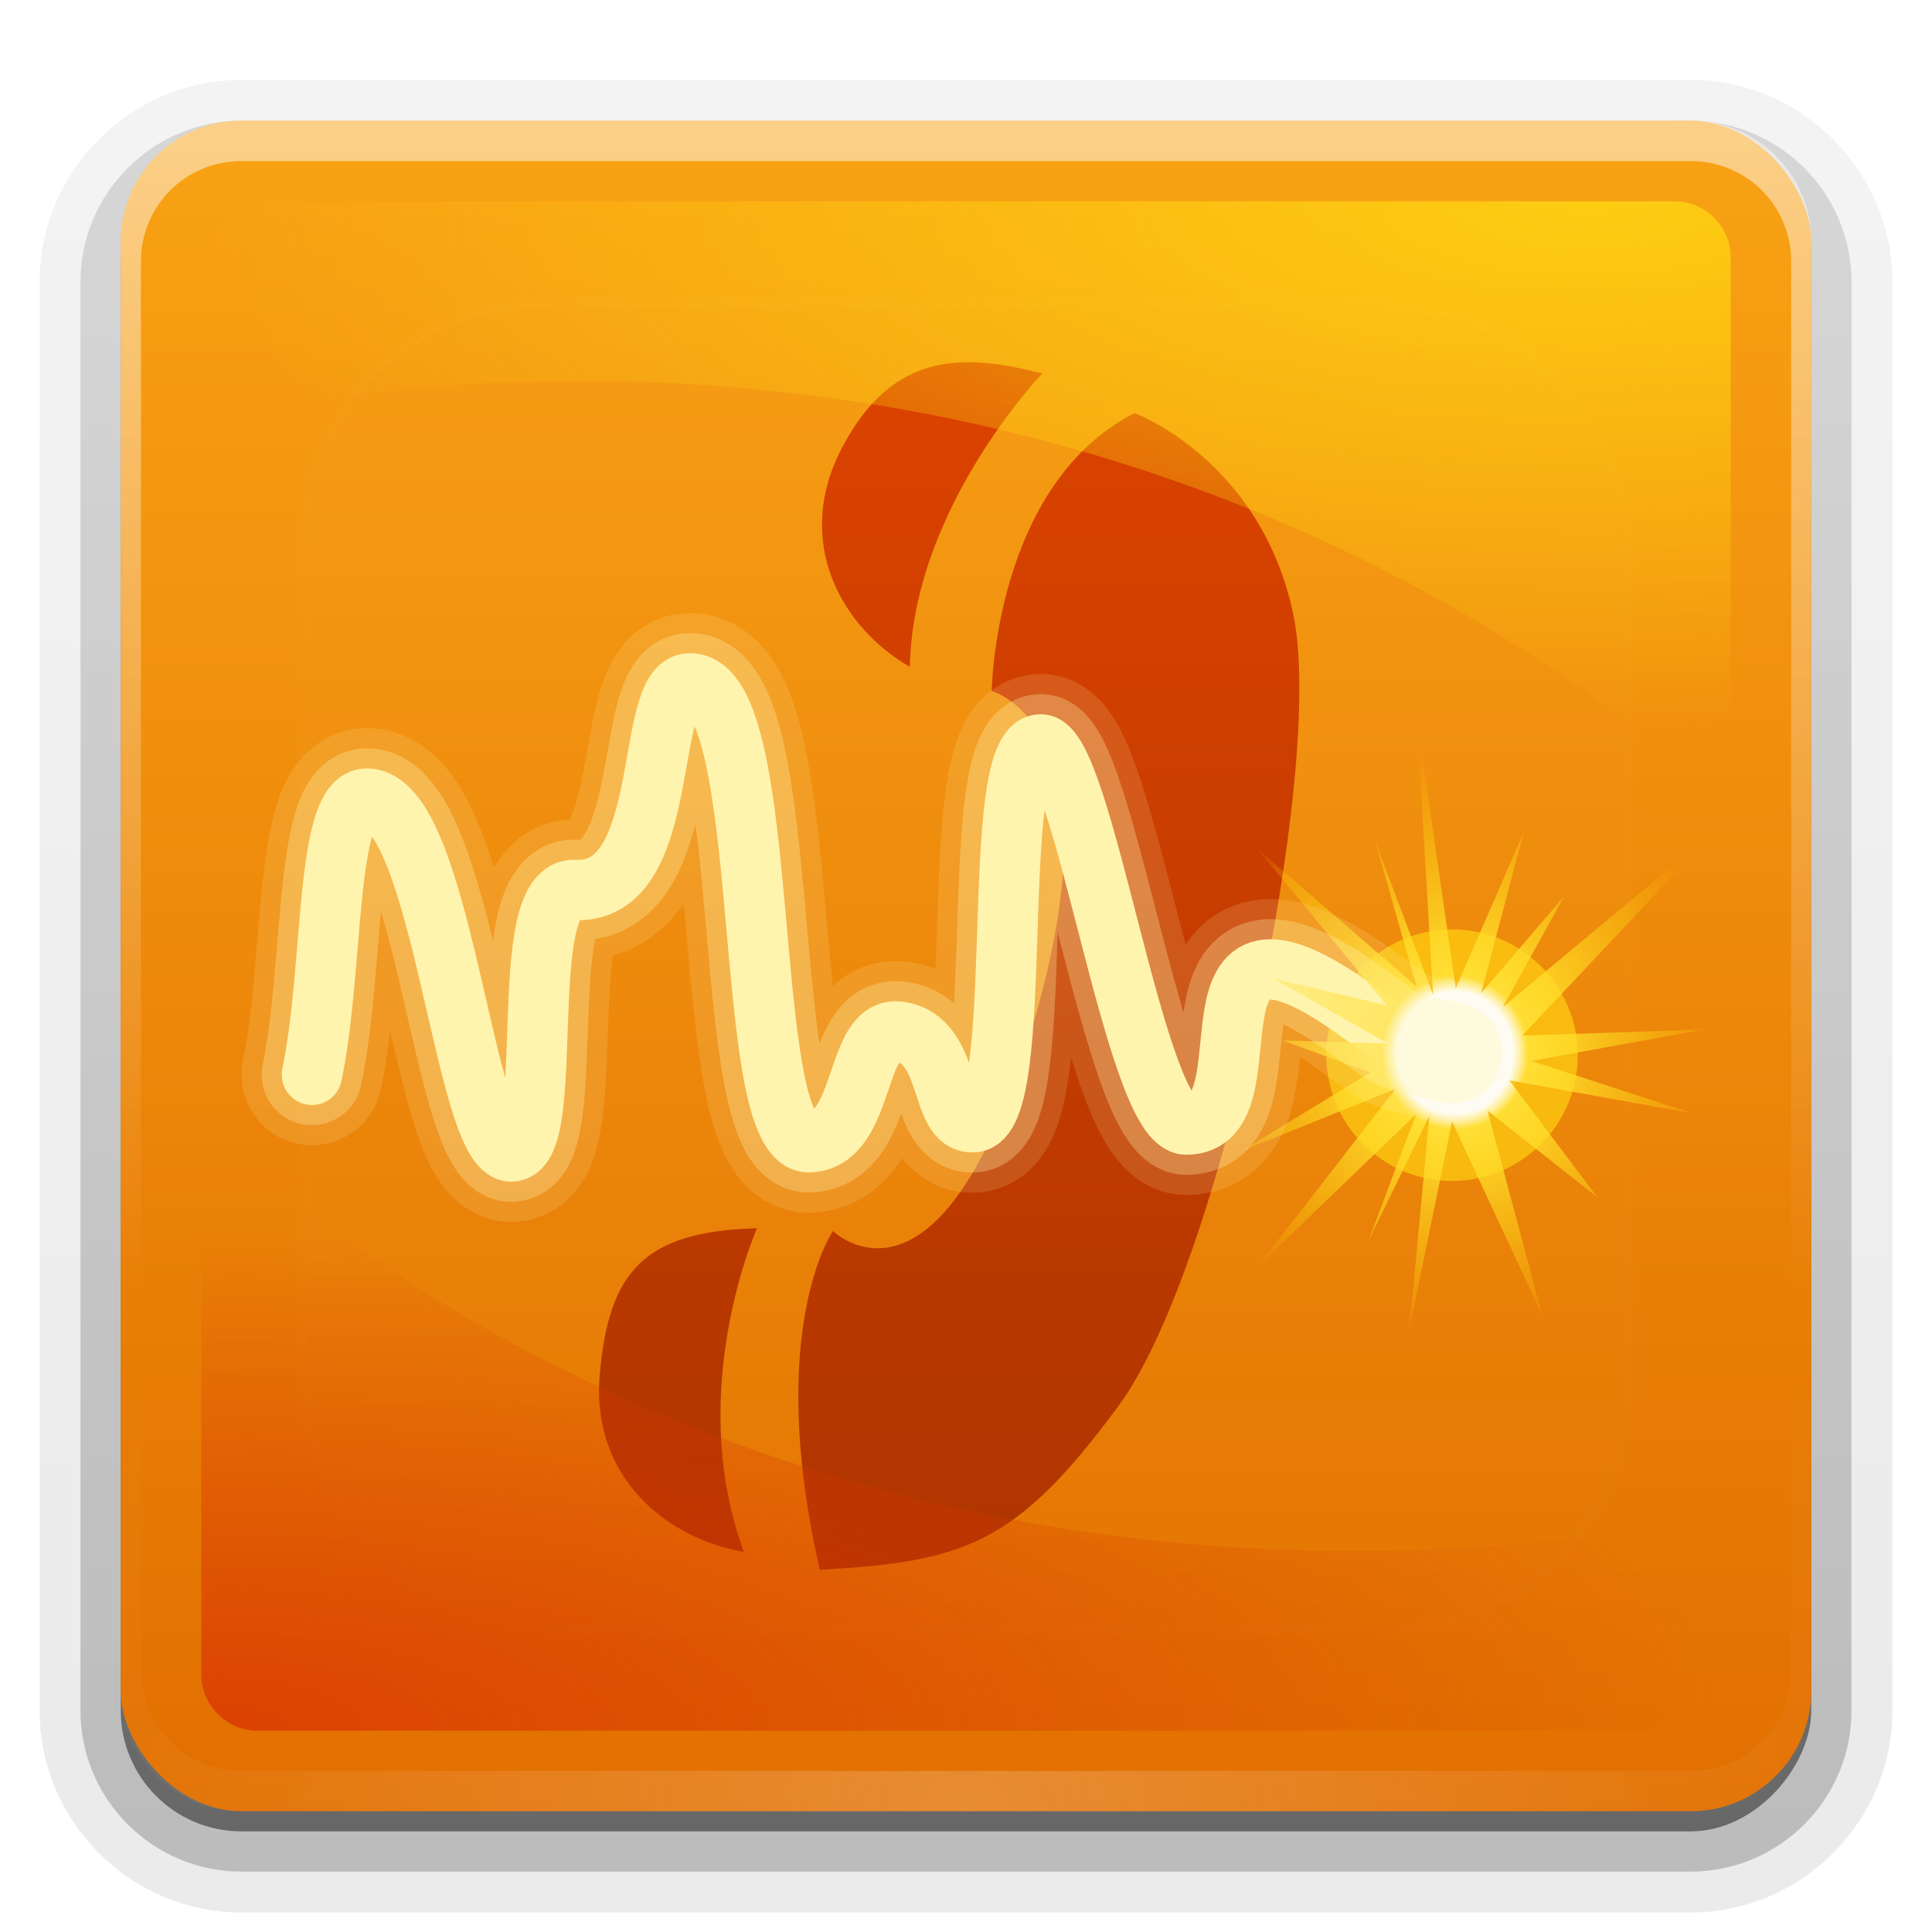 <svg height="96" width="96" xmlns="http://www.w3.org/2000/svg" xmlns:xlink="http://www.w3.org/1999/xlink"><linearGradient id="a"><stop offset="0" stop-color="#fefefe"/><stop offset="1" stop-color="#fefefe" stop-opacity="0"/></linearGradient><linearGradient id="b" gradientUnits="userSpaceOnUse" x1="36.357" x2="36.357" xlink:href="#a" y1="6" y2="63.893"/><filter id="c" color-interpolation-filters="sRGB" height="1.384" width="1.384" x="-.192" y="-.192"><feGaussianBlur stdDeviation="5.28"/></filter><linearGradient id="d" gradientUnits="userSpaceOnUse" x1="48" x2="48" xlink:href="#a" y1="20.221" y2="138.661"/><radialGradient id="e" cx="48" cy="90.172" gradientTransform="matrix(1.157 0 0 .996 -7.551 .197)" gradientUnits="userSpaceOnUse" r="42" xlink:href="#a"/><clipPath id="f"><rect height="84" rx="6" width="84" x="6" y="6"/></clipPath><linearGradient id="g" gradientUnits="userSpaceOnUse" x1="47.724" x2="47.724" y1="90.448" y2="4.988"><stop offset="0" stop-color="#e26f00"/><stop offset="1" stop-color="#f9a314"/></linearGradient><radialGradient id="h" cx="10" cy="150.578" gradientTransform="matrix(1.407 -0 0 .454 -4.074 17.616)" gradientUnits="userSpaceOnUse" r="54"><stop offset="0" stop-color="#d93503"/><stop offset="1" stop-color="#d83603" stop-opacity="0"/></radialGradient><radialGradient id="i" cx="107.816" cy="-22.578" gradientTransform="matrix(-1.275 0 -0 -.484 216.339 -.918)" gradientUnits="userSpaceOnUse" r="54"><stop offset="0" stop-color="#ffd812"/><stop offset="1" stop-color="#ffd812" stop-opacity="0"/></radialGradient><filter id="j" color-interpolation-filters="sRGB" height="1.36" width="1.36" x="-.18" y="-.18"><feGaussianBlur stdDeviation="1.113"/></filter><radialGradient id="k" cx="-24.45" cy="8.761" gradientTransform="matrix(.977 0 0 1.028 96.186 43.305)" gradientUnits="userSpaceOnUse" r="14.746"><stop offset="0" stop-color="#fefefe"/><stop offset=".2" stop-color="#fefefe"/><stop offset=".253" stop-color="#ffde34"/><stop offset="1" stop-color="#ffd602" stop-opacity="0"/></radialGradient><linearGradient id="l" gradientUnits="userSpaceOnUse" x1="45.019" x2="45.019" y1="18" y2="78.232"><stop offset="0" stop-color="#dc4300"/><stop offset="1" stop-color="#ae3500"/></linearGradient><linearGradient id="m" gradientTransform="matrix(1.006 0 0 .994 100 0)" gradientUnits="userSpaceOnUse" x1="45.448" x2="45.448" y1="92.54" y2="7.017"><stop offset="0"/><stop offset="1" stop-opacity=".588"/></linearGradient><linearGradient id="n" gradientTransform="matrix(1.024 0 0 1.012 -1.143 -98.071)" gradientUnits="userSpaceOnUse" x1="32.251" x2="32.251" xlink:href="#m" y1="6.132" y2="90.239"/><linearGradient id="o" gradientTransform="translate(0 -97)" gradientUnits="userSpaceOnUse" x1="32.251" x2="32.251" xlink:href="#m" y1="6.132" y2="90.239"/><g><g fill="url(#n)"><path d="m12-95.031c-5.511 0-10.031 4.52-10.031 10.031v71c0 5.511 4.52 10.031 10.031 10.031h72c5.511 0 10.031-4.52 10.031-10.031v-71c0-5.511-4.52-10.031-10.031-10.031z" opacity=".08" transform="scale(1 -1)"/><path d="m12-94.031c-4.972 0-9.031 4.06-9.031 9.031v71c0 4.972 4.06 9.031 9.031 9.031h72c4.972 0 9.031-4.06 9.031-9.031v-71c0-4.972-4.06-9.031-9.031-9.031z" opacity=".1" transform="scale(1 -1)"/><path d="m12-93c-4.409 0-8 3.591-8 8v71c0 4.409 3.591 8 8 8h72c4.409 0 8-3.591 8-8v-71c0-4.409-3.591-8-8-8z" opacity=".2" transform="scale(1 -1)"/><rect height="85" opacity=".3" rx="7" transform="scale(1 -1)" width="86" x="5" y="-92"/></g><rect fill="url(#o)" height="84" opacity=".45" rx="6" transform="scale(1 -1)" width="84" x="6" y="-91"/></g><rect fill="url(#g)" height="84" rx="6" width="84" x="6" y="6"/><path d="m12 6c-3.324 0-6 2.676-6 6v2 68 2c0 .335.041.651.094.969.049.296.097.597.188.875.01.03.021.064.031.094.099.288.235.547.375.812.145.274.316.536.5.781s.374.473.594.688c.44.428.943.815 1.5 1.094.279.14.573.247.875.344-.256-.1-.487-.236-.719-.375-.007-.004-.024.004-.031 0-.032-.019-.062-.043-.094-.062-.12-.077-.231-.164-.344-.25-.106-.081-.213-.161-.312-.25-.178-.161-.347-.345-.5-.531-.108-.13-.218-.265-.312-.406-.025-.038-.038-.086-.062-.125-.065-.103-.13-.205-.188-.312-.101-.195-.206-.416-.281-.625-.008-.022-.024-.041-.031-.062-.032-.092-.036-.187-.062-.281-.03-.107-.07-.203-.094-.312-.073-.342-.125-.698-.125-1.062v-2-68-2c0-2.782 2.218-5 5-5h2 68 2c2.782 0 5 2.218 5 5v2 68 2c0 .364-.052.721-.125 1.062-.044.207-.088.398-.156.594-.008.022-.023.041-.031.062-.063.174-.138.367-.219.531-.042.083-.079.17-.125.25-.055.097-.127.188-.188.281-.094.141-.205.276-.312.406-.143.174-.303.347-.469.5-.011.01-.02.021-.031.031-.138.126-.285.234-.438.344-.103.073-.204.153-.312.219-.007.004-.024-.004-.031 0-.232.139-.463.275-.719.375.302-.097.596-.204.875-.344.557-.279 1.06-.666 1.5-1.094.22-.214.409-.442.594-.688s.355-.508.5-.781c.14-.265.276-.525.375-.812.01-.031.021-.063.031-.094.09-.278.139-.579.188-.875.052-.318.094-.634.094-.969v-2-68-2c0-3.324-2.676-6-6-6z" fill="url(#b)" opacity=".5"/><path d="m12 90c-3.324 0-6-2.676-6-6v-2-68-2c0-.335.041-.651.094-.969.049-.296.097-.597.188-.875.01-.03.021-.064.031-.094.099-.288.235-.547.375-.812.145-.274.316-.536.5-.781s.374-.473.594-.688c.44-.428.943-.815 1.5-1.094.279-.14.573-.247.875-.344-.256.1-.487.236-.719.375-.007.004-.024-.004-.031 0-.032.019-.062.043-.094.062-.12.077-.231.164-.344.25-.106.081-.213.161-.312.25-.178.161-.347.345-.5.531-.108.13-.218.265-.312.406-.025.038-.038.086-.062.125-.065.103-.13.205-.188.312-.101.195-.206.416-.281.625-.008.022-.024.041-.031.062-.032.092-.036.187-.062.281-.03.107-.07.203-.094.312-.073.342-.125.698-.125 1.062v2 68 2c0 2.782 2.218 5 5 5h2 68 2c2.782 0 5-2.218 5-5v-2-68-2c0-.364-.052-.721-.125-1.062-.044-.207-.088-.398-.156-.594-.008-.022-.023-.041-.031-.062-.063-.174-.138-.367-.219-.531-.042-.083-.079-.17-.125-.25-.055-.097-.127-.188-.188-.281-.094-.141-.205-.276-.312-.406-.143-.174-.303-.347-.469-.5-.011-.01-.02-.021-.031-.031-.138-.126-.285-.234-.438-.344-.103-.073-.204-.153-.312-.219-.007-.004-.024.004-.031 0-.232-.139-.463-.275-.719-.375.302.097.596.204.875.344.557.279 1.06.666 1.5 1.094.22.214.409.442.594.688s.355.508.5.781c.14.265.276.525.375.812.01.031.021.063.031.094.09.278.139.579.188.875.052.318.094.634.094.969v2 68 2c0 3.324-2.676 6-6 6z" fill="url(#e)" opacity=".2"/><rect height="66" rx="12" style="opacity:.1;stroke:#fefefe;stroke-width:.5;stroke-linecap:round;clip-path:url(#f);fill:url(#d);filter:url(#c)" width="66" x="15" y="15"/><path d="m110.777 70.756a7.42 7.42 0 1 1 -14.841 0 7.42 7.42 0 1 1 14.841 0z" fill="#ffd812" filter="url(#j)" opacity=".8" transform="matrix(.842 0 0 .842 -14.874 -7.145)"/><path d="m51.792 18.558s-6.43 6.684-6.583 14.575c-3.358-1.923-5.831-6.198-3.368-10.887 2.469-4.701 5.877-4.74 9.951-3.688zm-14.176 42.472s-3.611 8.094-.65 16.083c-3.814-.651-7.605-3.684-7.165-8.803.439-5.109 2.182-7.13 7.815-7.28zm3.776.136s-3.397 4.866-.657 16.834c7.229-.395 9.783-1.276 14.852-8.154 5.07-6.878 10.301-31.632 8.675-39.324-1.627-7.693-7.886-9.995-7.886-9.995-6.966 3.551-7.098 13.809-7.098 13.809s6.534 1.716 1.972 16.834c-4.588 15.204-9.858 9.995-9.858 9.995z" fill="url(#l)" fill-rule="evenodd"/><path d="m15.5 53.406c1.11-5.338.632-13.723 2.725-13.723 3.75 0 4.811 17.523 7.175 17.534 2.352.012.127-13.146 3.173-12.998 4.897.248 3.378-10.249 5.697-10.262 4.28-.025 2.435 22.959 5.959 22.8 2.832-.128 2.188-5.855 4.486-5.489 2.65.422 1.886 4.563 3.644 4.494 2.751-.109.647-18.819 3.368-18.771 2.11.037 4.662 18.888 7.218 18.888 4.536 0-1.088-12.618 8.611-5.566 2.425 1.763 1.552 1.239 4.593 2.014" fill="none" stroke="#fff4ad" stroke-linecap="round" stroke-width="3"/><path d="m77.73 44.523-3.062 5.525 10.651-8.872-9.677 10.282 9.021-.302-8.564 1.563 8.053 2.615-9.158-1.654 4.387 5.823-5.47-4.32 2.738 10.229-4.497-9.688-2.124 10.355.997-10.64-3.079 6.333 2.43-6.42-7.922 7.625 6.886-8.865-7.639 3.074 6.39-3.895-4.376-1.591 5.258.152-5.736-3.24 5.665 1.346-6.434-7.79 7.924 6.856-2.073-7.262 2.89 7.669-.804-13.659 1.931 13.335 3.379-7.763-2.119 8.009z" fill="url(#k)"/><path d="m12.815 10c-1.559 0-2.815 1.255-2.815 2.815v8.093c6.035-1.283 12.34-1.979 18.824-1.979 22.433 0 42.707 8.139 57.176 21.221v-27.334c0-1.559-1.255-2.815-2.815-2.815h-70.37z" fill="url(#i)" opacity=".8"/><path d="m83.185 86c1.559 0 2.815-1.255 2.815-2.815v-8.093c-6.035 1.282-12.34 1.979-18.824 1.979-22.433 0-42.707-8.139-57.176-21.221v27.334c0 1.559 1.255 2.815 2.815 2.815z" fill="url(#h)" opacity=".8"/><g fill="none" stroke="#fff4ad" stroke-linecap="round"><path d="m15.5 53.406c1.11-5.338.632-13.723 2.725-13.723 3.75 0 4.811 17.523 7.175 17.534 2.352.012.127-13.146 3.173-12.998 4.897.248 3.378-10.249 5.697-10.262 4.28-.025 2.435 22.959 5.959 22.8 2.832-.128 2.188-5.855 4.486-5.489 2.65.422 1.886 4.563 3.644 4.494 2.751-.109.647-18.819 3.368-18.771 2.11.037 4.662 18.888 7.218 18.888 4.536 0-1.088-12.618 8.611-5.566 2.425 1.763 1.552 1.239 4.593 2.014" opacity=".15" stroke-width="7"/><path d="m15.5 53.406c1.11-5.338.632-13.723 2.725-13.723 3.75 0 4.811 17.523 7.175 17.534 2.352.012.127-13.146 3.173-12.998 4.897.248 3.378-10.249 5.697-10.262 4.28-.025 2.435 22.959 5.959 22.8 2.832-.128 2.188-5.855 4.486-5.489 2.65.422 1.886 4.563 3.644 4.494 2.751-.109.647-18.819 3.368-18.771 2.11.037 4.662 18.888 7.218 18.888 4.536 0-1.088-12.618 8.611-5.566 2.425 1.763 1.552 1.239 4.593 2.014" opacity=".3" stroke-width="5"/></g></svg>